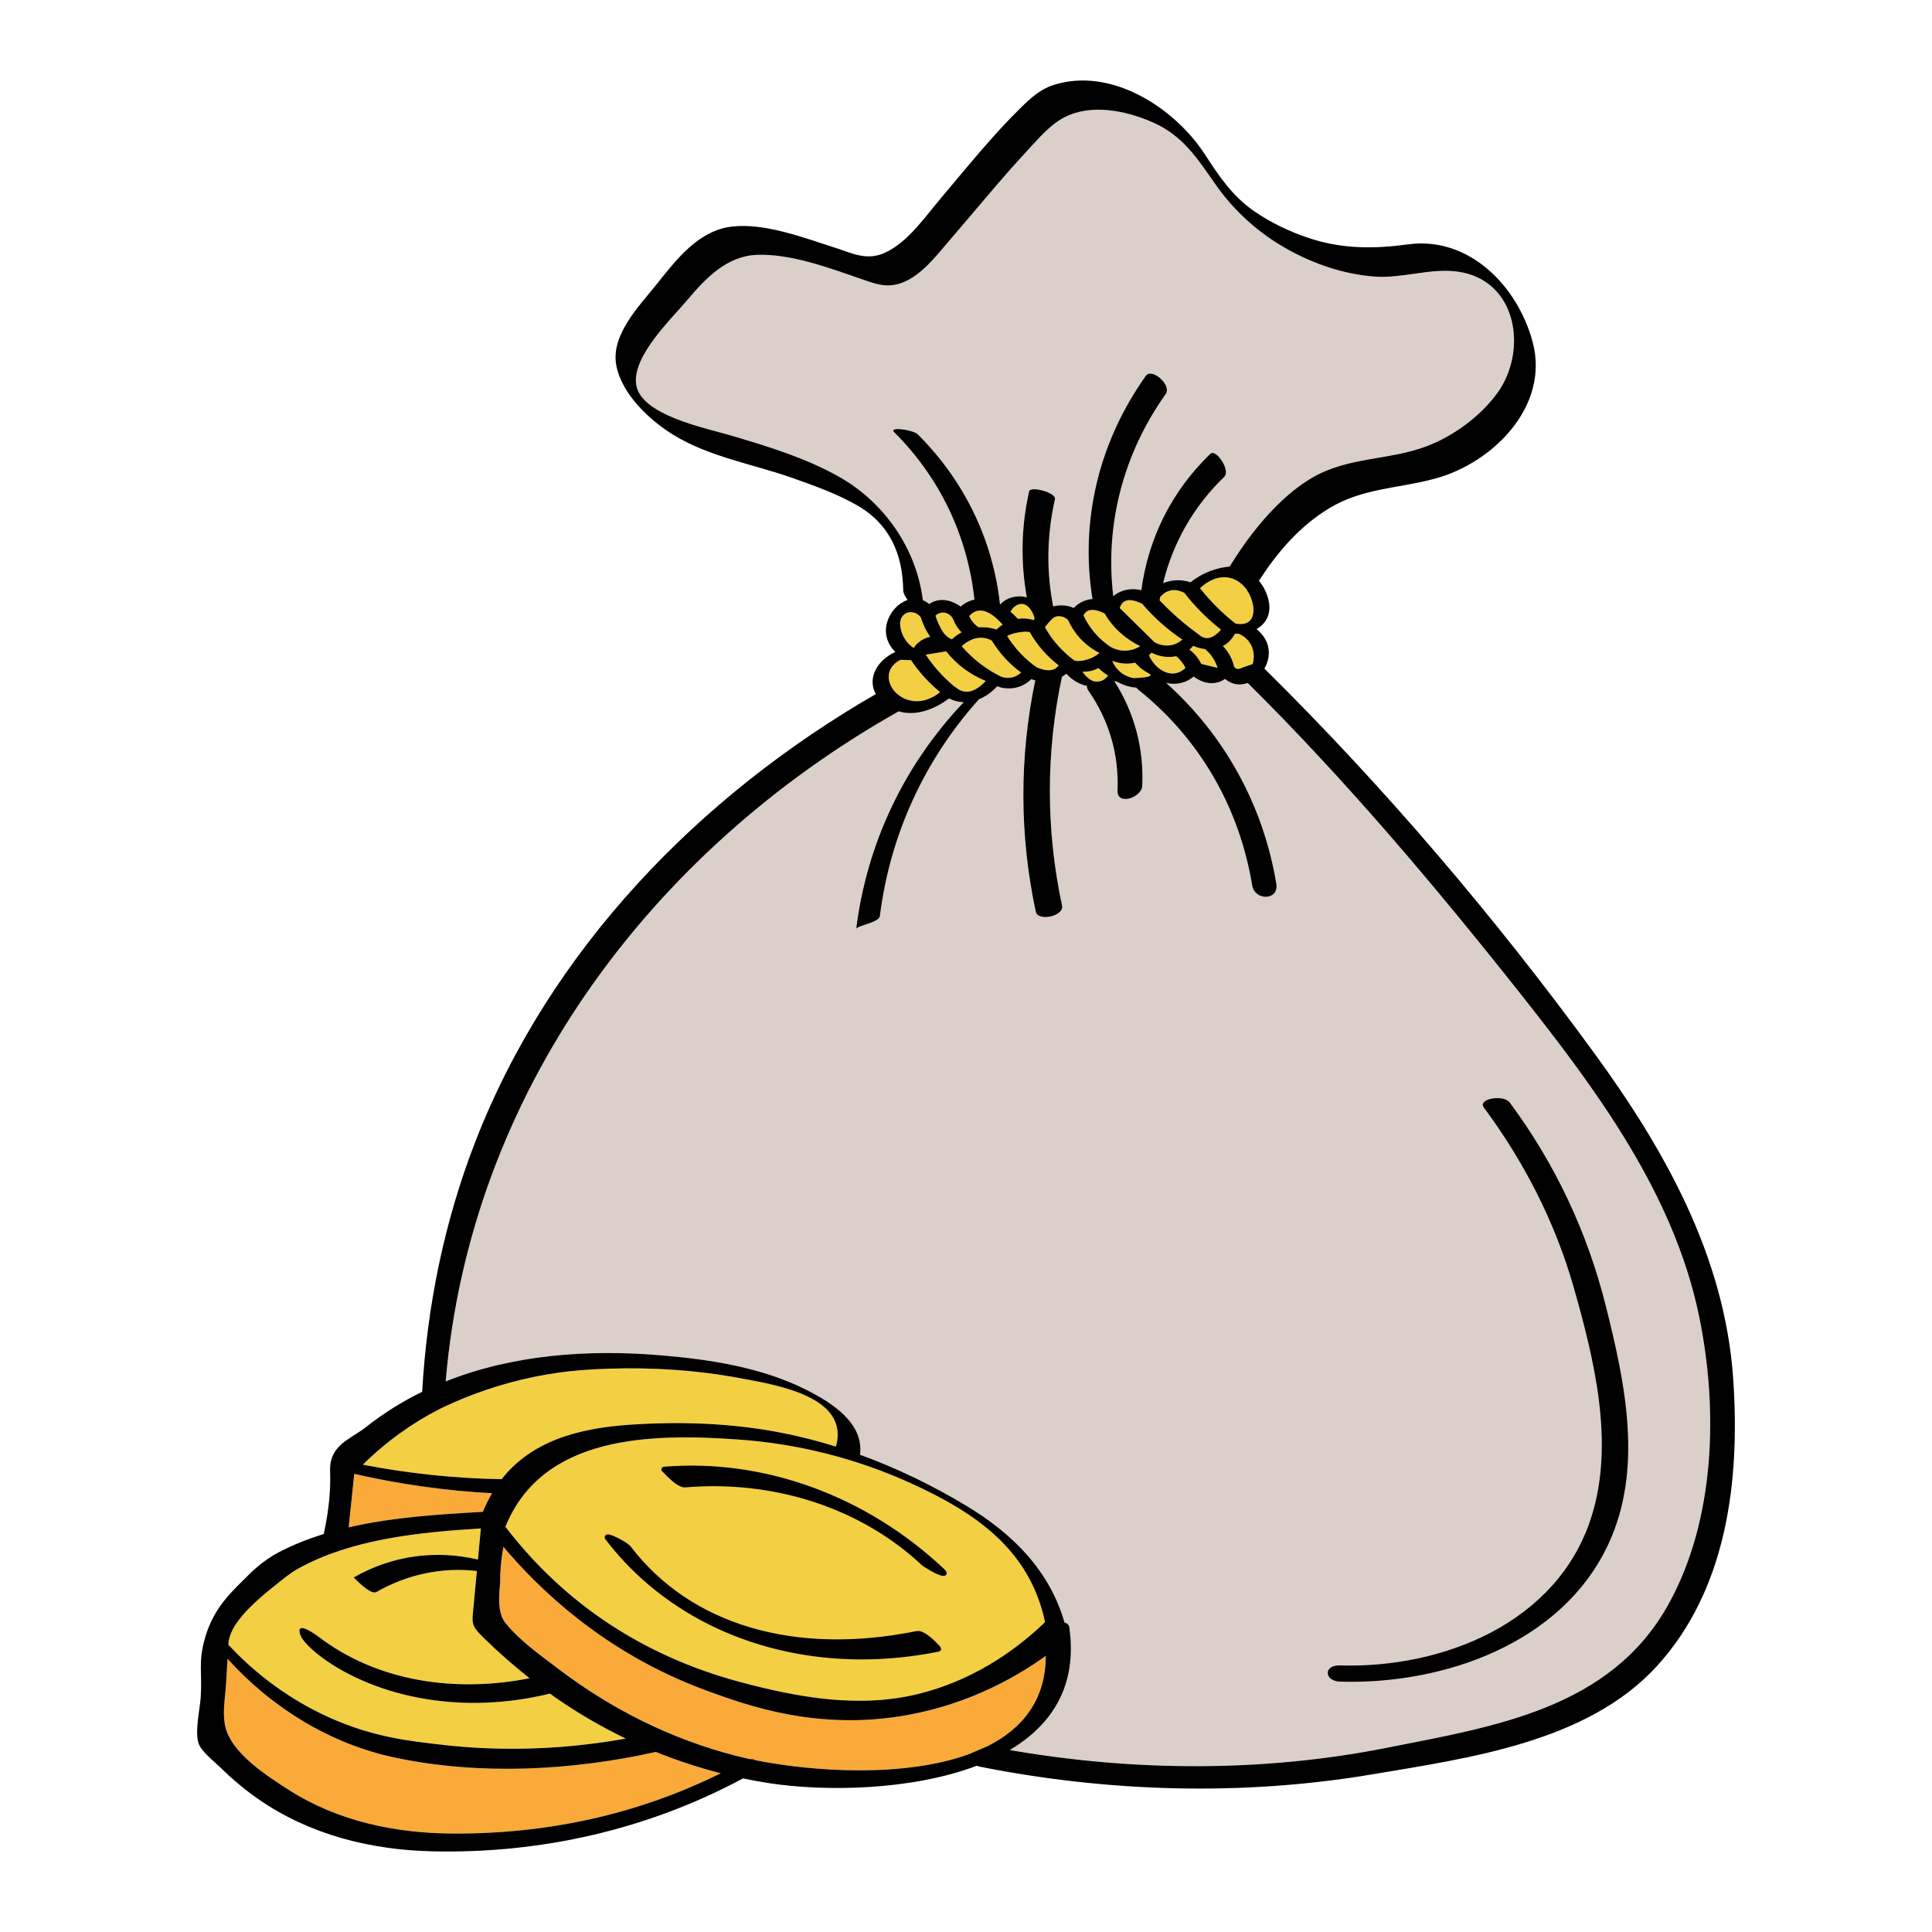 <?xml version="1.0" encoding="utf-8"?>
<!-- Generator: Adobe Illustrator 23.0.3, SVG Export Plug-In . SVG Version: 6.00 Build 0)  -->
<svg version="1.1" id="Capa_1" xmlns="http://www.w3.org/2000/svg" x="0px" y="0px"
     viewBox="0 0 1200 1200" enable-background="new 0 0 1200 1200" xml:space="preserve">
<g>
	<path fill="#DBCFC9" d="M573.212,372.773c-4.035-32.096-23.902-60.863-52.335-76.808c-20.92-11.732-44.723-18.943-67.62-25.694
		c-15.053-4.438-55.042-12.359-58.075-31.189c-2.846-17.674,21.992-41.132,31.791-52.798c11.198-13.333,24.337-27.141,42.914-27.969
		c20.949-0.934,45.536,8.208,64.971,14.938c8.818,3.053,15.638,5.829,24.928,2.539c12.311-4.36,21.506-16.652,29.701-26.136
		c16.096-18.629,31.603-37.781,48.359-55.831c6.92-7.455,14.441-16.563,23.761-21.197c16.625-8.265,37.719-3.88,53.985,3.187
		c19.239,8.359,27.997,22.547,39.617,39.066c11.444,16.27,26.302,29.651,43.617,39.46c16.768,9.499,35.945,16.109,55.258,17.465
		c17.264,1.212,34.853-5.574,51.832-3.019c36.635,5.512,42.988,49.052,24.272,75.107c-10.474,14.581-27.418,27.007-44.189,33.32
		c-23.152,8.714-47.76,6.457-70.023,18.973c-27.612,15.523-47.923,48.966-50.39,52.821c-0.767,1.198-1.387,2.198-1.804,2.876
		c-3.101,0.285-7.174,0.976-11.699,2.648c-5.667,2.094-9.885,4.931-12.651,7.13c-5.714-1.889-11.657-1.598-16.988,0.518
		c6.114-25.095,19.013-47.746,37.918-65.945c4.246-4.087-5.156-17.672-8.543-14.411c-23.735,22.848-38.57,52.092-42.896,84.723
		c-6.247-1.466-12.691-0.308-17.457,3.749c-5.264-44.678,6.351-88.65,32.555-125.507c3.989-5.611-8.61-16.582-12.357-11.312
		c-28.782,40.482-41.08,89.366-33.108,138.556c-4.387,0.404-8.496,2.216-11.644,5.607c-4.197-1.861-8.637-2.078-12.775-0.966
		c-4.311-22.166-3.902-44.435,1.11-66.652c0.901-3.994-15.245-8.362-16.043-4.825c-4.928,21.842-5.369,43.975-1.417,65.807
		c-1.697-0.41-3.452-0.633-5.272-0.562c-4.592,0.179-8.522,1.968-11.342,5.058c-0.012-0.007-0.025-0.012-0.038-0.019
		c-4.41-40.335-22.325-77.082-51.09-105.705c-2.881-2.867-18.29-4.947-14.695-1.369c28.354,28.213,45.583,64.329,49.889,104.016
		c-2.996,0.6-5.881,2.002-8.538,4.328c-6.292-4.511-13.706-5.7-19.53-1.566C575.895,374.116,574.569,373.313,573.212,372.773z
		 M1055.26,817.144c-15.794-75.992-63.788-140.404-110.982-200.029c-53.161-67.164-108.442-132.585-169.297-192.93
		c-4.605,1.702-9.707,1.272-14.096-2.494c-5.95,4.134-13.135,3.228-19.486-1.451c-5.211,4.335-11.179,5.271-17.074,3.926
		c36.373,32.555,60.395,76.212,68.402,124.682c1.773,10.734-13.379,10.686-14.955,1.146c-7.959-48.183-32.39-90.931-70.618-121.501
		c-0.549-0.439-1.008-0.913-1.414-1.404c-4.168-0.169-8.606-1.76-12.766-4.085c-0.217,0.133-0.438,0.25-0.656,0.375
		c12.323,19.325,18.201,41.576,17.18,64.597c-0.339,7.633-15.832,12.566-15.411,3.056c0.994-22.424-5.266-43.701-18.082-62.09
		c-0.647-0.929-0.906-1.91-0.909-2.895c-4.782-1.07-9.243-3.631-12.742-7.573c-0.878,0.717-1.809,1.35-2.778,1.912
		c-10.006,47.088-9.979,95.085,0.1,142.173c1.381,6.454-14.978,10.058-16.343,3.683c-10.168-47.503-10.239-96.096-0.307-143.615
		c-0.835-0.224-1.655-0.509-2.464-0.838c-5.378,5.599-13.925,7.28-21.176,4.498c-3.303,3.575-7.2,6.397-11.41,8.102
		c-33.769,37.733-55.127,84.069-61.452,134.579c-0.521,4.158-14.483,6.027-14.728,7.984c6.664-53.223,29.865-101.882,66.739-140.767
		c0.006-0.006,0.015-0.011,0.021-0.017c-3.027-0.087-6.1-0.838-9.142-2.327c-9.044,6.84-20.613,11.179-31.309,7.993
		c-0.064,0.04-0.105,0.092-0.172,0.13C403.501,529.2,291.936,679.164,276.808,858.021c41.367-16.481,87.806-20.049,133.717-16.209
		c30.662,2.565,62.897,7.547,90.627,21.58c15.836,8.014,35.559,20.669,32.997,40.161c23.004,8.357,45.177,19.134,66.041,31.691
		c28.877,17.379,51.727,40.214,61.022,72.596c1.573,0.313,2.725,1.241,2.975,2.999c5.206,36.628-11.183,60.788-37.004,76.145
		c77.231,13.381,157.45,13.843,234.374-1.429c66.648-13.232,138.578-24.149,174.65-88.915
		C1065.497,944.052,1067.309,875.115,1055.26,817.144z"/>
    <path fill="#FAAA38" d="M299.936,939.016c-26.918,1.559-55.969,3.317-83.377,9.643c1.154-11.072,2.31-22.144,3.466-33.216
		c28.221,6.464,56.78,10.473,85.619,12.043C303.551,931.048,301.629,934.863,299.936,939.016z M649.556,1028.495
		c-16.557,11.872-45.659,29.364-85.411,36.653c-55.468,10.171-99.314-5.456-126.499-15.534
		c-63.866-23.676-104.458-64.525-124.969-88.865c-0.975,5.152-1.997,12.472-1.995,21.28c0.001,4.073-2.811,18.415,3.16,25.902
		c8.88,11.135,22.315,20.548,33.591,29.102c32.608,24.735,69.671,43.223,109.348,53.45c2.876,0.741,5.973,1.465,9.248,2.161
		c1.302-0.114,2.368,0.139,3.146,0.648c36.259,7.246,92.562,10.798,132.619-3.732c3.938-1.694,7.877-3.388,11.815-5.082
		C635.042,1073.617,649.511,1055.944,649.556,1028.495z M245.206,1091.66c-40.059-8.474-76.497-31.034-103.886-61.341
		c-0.3,5.107-0.601,10.215-0.902,15.322c-0.568,9.654-2.922,20.624,0.405,29.769c5.452,14.985,25.182,27.758,38.164,36.09
		c30.647,19.667,66.162,27.143,102.184,27.351c58.303,0.337,114.606-11.704,166.502-37.458c-13.74-3.508-27.211-7.92-40.322-13.23
		C354.944,1099.858,297.79,1102.783,245.206,1091.66z"/>
    <path fill="#F3CF43" d="M694.541,416.196c-2.039-2.096-3.122-4.298-3.696-5.773c4.649,1.839,9.646,2.26,14.223,1.143
		c0.328,0.396,0.842,0.991,1.516,1.67c4.269,4.302,8.141,5.089,8.029,6.129c-0.078,0.719-2.052,1.518-10.564,1.825
		C702.343,420.88,698.111,419.866,694.541,416.196z M642.078,385.157c0.11-0.108,0.245-0.267,0.343-0.485
		c0,0,0.146-0.324,0.141-0.728c-0.01-0.682-2.695-9.162-8.364-8.818c-2.355,0.143-4.136,1.742-4.477,2.048
		c-1.135,1.019-1.738,2.136-2.043,2.824c1.594,1.342,3.1,2.803,4.5,4.361C635.477,383.881,638.867,384.132,642.078,385.157z
		 M700.13,404.089c3.856-0.324,6.667-1.848,8.071-2.744c-9.228-4.51-16.921-11.353-22.138-20.344
		c-6.779-3.278-11.125-2.843-13.06,1.272c1.352,2.898,3.457,6.649,6.704,10.511c3.518,4.184,7.156,7.046,9.937,8.911
		C691.077,402.529,694.952,404.525,700.13,404.089z M728.572,400.451c2.763-0.765,4.698-2.215,5.795-3.196
		c-9.197-6.191-17.49-13.537-24.712-21.965c-0.062-0.073-0.09-0.145-0.143-0.218c-7.664-3.796-12.319-2.907-14.013,2.588
		c7.204,7.083,14.407,14.167,21.611,21.25C718.238,399.54,722.955,402.006,728.572,400.451z M678.215,422.726
		c0.566,0.234,3.132,1.223,6.05,0.096c2.345-0.906,3.551-2.65,3.937-3.265c-1.486-0.879-3.087-1.998-4.68-3.427
		c-0.433-0.389-0.841-0.778-1.225-1.165c-1.058,0.566-2.46,1.187-4.174,1.629c-2.314,0.596-4.333,0.643-5.766,0.562
		c0.553,0.879,1.358,1.975,2.497,3.073C676.07,421.402,677.272,422.198,678.215,422.726z M643.957,414.509
		c2.077,0.88,3.925,1.404,5.593,1.649c0.836,0.143,4.254,0.631,6.778-1.533c0.508-0.436,0.904-0.913,1.212-1.383
		c-7.335-5.591-13.354-12.515-17.909-20.565c-2.623-1-11.205,0.502-14.053,2.405c1.888,3.063,4.468,6.687,7.941,10.398
		C637.21,409.424,640.878,412.368,643.957,414.509z M667.364,410.28c4.145,1.194,12.177-1.423,15.453-4.731
		c-8.669-4.429-15.428-11.558-19.421-20.459c-0.57-0.548-1.994-1.771-4.196-2.187c-0.682-0.129-1.966-0.356-3.427,0.096
		c-1.667,0.516-2.893,1.925-5.277,4.721c-0.651,0.764-1.162,1.405-1.486,1.819C653.58,397.765,659.824,404.709,667.364,410.28z
		 M741.126,401.159c-0.716,0.869-1.494,1.64-2.313,2.34c3.103,2.309,5.583,5.32,7.275,8.815c0.009,0.009,0.02,0.013,0.028,0.022
		c3.378,0.834,6.756,1.668,10.135,2.502c-1.423-4.607-4.051-8.583-7.787-11.692C745.991,402.89,743.51,402.224,741.126,401.159z
		 M758.417,391.13c-8.528-6.683-16.154-14.326-22.8-22.889c-6.671-3.445-11.553-1.31-14.975,2.516
		c-0.126,0.705-0.264,1.405-0.379,2.113c4.292,4.536,9.275,9.302,15.016,14.058c3.22,2.668,6.385,5.089,9.452,7.286
		C748.751,397.825,753.313,396.803,758.417,391.13z M619.021,390.984c1.132-1.151,2.38-2.167,3.718-3.042
		c-4.817-5.419-13.566-13.322-20.723-5.321c1.214,2.898,3.221,5.294,5.868,7.028C611.55,389.356,615.321,389.772,619.021,390.984z
		 M630.046,420.333c1.979-0.719,3.354-1.836,4.162-2.62c-7.367-5.384-13.4-12.044-18.191-19.799
		c-1.644-0.941-3.331-1.513-5.06-1.718c-7.252-0.858-12.716,4.314-13.607,5.199c2.747,3.188,6.399,6.898,11.1,10.549
		c4.869,3.78,9.529,6.461,13.401,8.354C622.945,420.685,626.285,421.7,630.046,420.333z M590.977,396.994
		c0.109,0.045,0.199,0.08,0.256,0.102c1.846-1.742,3.863-3.198,6.013-4.345c-2.25-2.199-3.973-4.878-5.083-7.853
		c-1.161-2.595-3.567-4.319-6.2-4.416c-2.648-0.097-4.479,1.489-4.904,1.877c0.63,2.175,1.353,3.907,1.921,5.122
		C584.533,390.809,586.659,395.211,590.977,396.994z M592.988,426.57c0.189,0.082,0.386,0.151,0.554,0.268
		c5.563,4.769,11.819,3.423,18.748-3.881c-9.674-3.957-18.093-10.142-24.635-18.405c-4.221,0.694-8.443,1.387-12.664,2.081
		C579.984,414.178,586.017,420.825,592.988,426.57z M583.934,429.907c-6.978-5.73-13.026-12.39-18.082-19.867
		c-2.187-0.073-4.374-0.146-6.56-0.219C540.134,419.711,562.265,447.311,583.934,429.907z M565.29,921.053
		c-33.728-15.303-69.988-24.377-106.928-26.965c-53.17-3.725-121.211-3.125-144.442,54.218
		c37.209,48.503,86.643,80.551,145.724,96.409c36.466,9.788,74.901,16.627,112.108,7.086c29.368-7.531,55.605-23.361,77.348-44.27
		C639.536,962.123,605.283,939.197,565.29,921.053z M205.112,1067.029c26.34,11.759,48.303,14.356,71.45,16.902
		c26.266,2.89,65.011,4.365,112.119-4.06c-15.31-7.383-30.064-15.98-44.098-25.774c-1.004-0.701-1.969-1.455-2.964-2.167
		c-23.329,5.692-42.422,6.126-54.813,5.624c-61.175-2.48-97.108-33.407-100.133-41.743c-0.313-0.863-1.207-3.325-0.218-4.23
		c1.986-1.816,10.061,4.008,11.113,4.814c37.412,28.64,86.156,34.924,131.378,25.997c-9.925-7.837-19.454-16.18-28.462-25.051
		c-8.28-8.154-7.375-8.606-6.217-20.957c0.644-6.871,1.288-13.741,1.932-20.612c-21.629-2.451-43.121,2.024-62.437,13.085
		c-3.735,2.139-13.977-9.127-14.09-9.062c23.745-13.598,50.641-17.337,77.194-11.138c0.604-6.444,1.208-12.888,1.812-19.332
		c-38.142,2.38-79.939,6.484-113.259,24.849c-5.737,3.162-12.229,8.728-15.771,11.54c-24.054,19.099-27.399,29.045-27.809,35.764
		c-0.002,0.04-0.004,0.072-0.005,0.09C153.967,1034.574,174.679,1053.443,205.112,1067.029z M729.882,418.208
		c1.257-0.192,3.787-0.818,6.452-3.371c-1.405-2.834-3.341-5.286-5.766-7.261c-5.012,1.094-10.49,0.285-15.376-2.189
		c-0.504,0.586-1.03,1.137-1.584,1.645C717.191,414.71,723.9,419.121,729.882,418.208z M777.836,373.841
		c-3.864-14.137-18.349-21.629-32.472-8.5c6.456,8.171,13.797,15.506,21.991,21.937
		C778.156,389.392,779.832,381.146,777.836,373.841z M771.727,414.644c2.109-0.725,4.217-1.451,6.326-2.176
		c0.302-0.976,2.003-6.803-1.361-12.508c-2.418-4.101-6.085-5.818-7.396-6.359c-0.739,0.024-1.479,0.044-2.236,0.014
		c-1.812,3.489-4.418,6.034-7.499,7.617c3.455,3.554,5.893,8.012,6.994,12.884C767.577,415.724,769.305,415.891,771.727,414.644z
		 M567.427,402.442c2.596-3.729,6.237-6.025,10.304-6.931c-2.522-3.703-4.497-7.747-5.82-12.063
		c-0.257-0.375-0.669-0.902-1.282-1.407c-1.861-1.535-5.355-2.697-8.294-0.917c-2.187,1.325-3.427,3.892-3.236,6.591
		c0.091,1.683,0.469,4.579,2.097,7.724C563.179,399.268,565.973,401.455,567.427,402.442z M311.521,918.811
		c18.529-23.673,47.474-31.712,79.565-33.869c31.205-2.097,62.395-1.105,93.175,4.763c11.802,2.25,23.474,5.23,34.973,8.815
		c8.681-31.195-37.185-38.291-58.886-42.382c-27.186-5.124-55.128-6.979-82.764-6.001c-14.489,0.513-31.358,1.51-53.209,6.692
		c-21.631,5.131-39.041,12.347-51.481,18.418c-17.139,8.789-33.088,20.193-47.531,34.5c28.241,5.46,56.804,8.481,85.641,8.995
		C311.17,918.745,311.348,918.785,311.521,918.811z"/>
    <path d="M583.378,1022.136c0.807,0.913,1.389,1.574,1.054,2.569c-0.192,0.569-0.677,0.995-1.265,1.112
		c-16.177,3.282-32.246,4.882-47.97,4.882c-64.129,0-122.514-26.634-159.113-74.514c-0.674-0.883-0.512-1.649-0.355-2.025
		c0.231-0.553,0.915-1.041,1.508-1.116c2.367-0.412,12.578,5,14.547,7.575c37.218,48.688,101.947,67.82,177.592,52.461h0.002
		C574.314,1012.071,582.465,1021.102,583.378,1022.136z M412.354,911.03c-0.002,0-0.003,0-0.005,0
		c-0.921,0.078-1.603,0.89-1.525,1.81c0.043,0.51,0.309,0.946,0.695,1.224c0.131,0.124,0.35,0.357,0.645,0.661
		c4.512,4.682,9.634,9.499,13.595,9.096c55.723-4.614,109.358,13.098,147.119,48.599c0.093,0.089,9.252,6.4,13.206,6.4
		c0.596,0,1.075-0.144,1.386-0.474c1.404-1.495-0.424-3.213-1.112-3.858C537.984,929.01,474.59,905.877,412.354,911.03z
		 M1076.488,855.966c4.379,62.488-3.376,130.685-47.353,178.876c-43.088,47.217-116.684,57.104-176.49,67.186
		c-80.666,13.598-163.898,11.225-244.026-4.712c-0.687-0.137-1.307-0.345-1.89-0.591c-41.167,15.606-94.754,16.015-128.486,10.903
		c-5.625-0.852-11.212-1.871-16.764-3.024c-59.363,31.842-125.425,46.797-192.829,45.293c-38.45-0.858-76.27-10.299-108.166-32.426
		c-8.289-5.75-16.052-12.241-23.232-19.322c-3.646-3.596-12.2-10.161-13.915-15.314c-2.473-7.433,0.911-21.445,1.359-29.062
		c0.887-15.087-1.388-20.881,2.001-34.022c0.479-1.859,1.296-4.979,2.871-8.921c5.219-13.059,13.136-21.033,20.878-28.673
		c5.106-5.038,11.73-12.302,23.014-18.178c8.787-4.575,18.072-8.209,27.65-11.171c3.688-17.107,4.214-29.503,3.951-37.863
		c-0.072-2.301-0.234-5.242,0.921-8.919c3.132-9.965,13.503-13.443,21.159-19.501c11.044-8.739,22.791-16.04,35.078-22.063
		c3.007-53.169,13.739-105.703,33.038-155.396c46.319-119.272,138.951-214.649,248.728-277.947
		c-5.438-9.713,0.71-21.005,12.125-26.169c-11.97-11.71-3.615-28.51,7.64-32.329c-1.573-2.086-2.708-4.155-2.735-5.869
		c-0.357-22.843-8.5-41.403-28.879-53.026c-12.382-7.062-26.012-11.915-39.401-16.667c-24.734-8.78-52.094-13.147-74.671-27.078
		c-14.644-9.037-31.702-24.986-35.221-42.755c-3.749-18.928,13.933-36.842,24.59-50.151c12.248-15.295,26.079-33.855,47.076-36.325
		c20.455-2.406,44.579,6.875,63.638,12.945c11.331,3.609,20.198,8.597,31.87,3.119c14.124-6.629,24.67-22.264,34.427-33.77
		c16.263-19.178,32.125-39.125,50.169-56.694c5.804-5.651,11.637-10.91,19.433-13.452c35.801-11.673,75.269,13.827,94.18,42.769
		c8.912,13.639,17.087,26.138,30.937,35.642c10.324,7.084,21.825,12.568,33.692,16.528c20.517,6.847,40.507,6.857,61.719,3.951
		c37.612-5.153,67.936,25.5,77.377,60.595c10.662,39.64-24.286,74.95-60.366,84.83c-22.746,6.228-44.998,5.809-65.915,18.443
		c-18.328,11.07-32.264,27.274-43.713,45.085c1.585,1.88,2.998,4.084,4.157,6.695c4.992,11.241,1.509,19.289-5.685,23.307
		c9.224,7.384,9.169,17.233,4.892,24.513c74.439,73.487,143.227,154.328,204.878,238.823
		C1034.059,714.195,1071.183,780.261,1076.488,855.966z M573.212,372.773c1.357,0.54,2.683,1.343,3.959,2.41
		c5.824-4.134,13.237-2.945,19.53,1.566c2.657-2.326,5.542-3.728,8.538-4.328c-4.306-39.686-21.535-75.803-49.889-104.016
		c-3.595-3.577,11.814-1.498,14.695,1.369c28.765,28.623,46.68,65.37,51.09,105.705c0.012,0.007,0.025,0.012,0.038,0.019
		c2.819-3.09,6.749-4.879,11.342-5.058c1.82-0.071,3.575,0.153,5.272,0.562c-3.952-21.832-3.512-43.964,1.417-65.807
		c0.798-3.537,16.944,0.831,16.043,4.825c-5.013,22.217-5.421,44.486-1.11,66.652c4.138-1.112,8.578-0.895,12.775,0.966
		c3.148-3.392,7.257-5.203,11.644-5.607c-7.972-49.19,4.327-98.074,33.108-138.556c3.747-5.27,16.346,5.701,12.357,11.312
		c-26.204,36.857-37.819,80.829-32.555,125.507c4.766-4.056,11.21-5.214,17.457-3.749c4.326-32.631,19.161-61.875,42.896-84.723
		c3.388-3.261,12.789,10.324,8.543,14.411c-18.906,18.199-31.804,40.85-37.918,65.945c5.332-2.116,11.275-2.407,16.988-0.518
		c2.766-2.199,6.984-5.035,12.651-7.13c4.525-1.672,8.598-2.363,11.699-2.648c0.417-0.678,1.038-1.678,1.804-2.876
		c2.468-3.855,22.778-37.299,50.39-52.821c22.264-12.515,46.871-10.259,70.023-18.973c16.771-6.312,33.715-18.738,44.189-33.32
		c18.717-26.055,12.364-69.595-24.272-75.107c-16.979-2.555-34.568,4.231-51.832,3.019c-19.313-1.356-38.49-7.966-55.258-17.465
		c-17.316-9.809-32.173-23.189-43.617-39.46c-11.62-16.52-20.378-30.707-39.617-39.066c-16.265-7.067-37.36-11.452-53.985-3.187
		c-9.321,4.634-16.841,13.742-23.761,21.197c-16.757,18.05-32.263,37.203-48.359,55.831c-8.195,9.484-17.39,21.775-29.701,26.136
		c-9.29,3.291-16.11,0.515-24.928-2.539c-19.435-6.73-44.022-15.872-64.971-14.938c-18.577,0.828-31.716,14.636-42.914,27.969
		c-9.798,11.666-34.637,35.124-31.791,52.798c3.032,18.831,43.022,26.751,58.075,31.189c22.897,6.751,46.7,13.961,67.62,25.694
		C549.31,311.91,569.177,340.677,573.212,372.773z M758.417,391.13c-8.528-6.683-16.154-14.326-22.8-22.889
		c-6.671-3.445-11.553-1.31-14.975,2.516c-0.126,0.705-0.264,1.405-0.379,2.113c4.292,4.536,9.275,9.302,15.016,14.058
		c3.22,2.668,6.385,5.089,9.452,7.286C748.751,397.825,753.313,396.803,758.417,391.13z M748.465,403.145
		c-2.473-0.255-4.955-0.922-7.338-1.987c-0.716,0.869-1.494,1.64-2.313,2.34c3.103,2.309,5.583,5.32,7.275,8.815
		c0.009,0.009,0.02,0.013,0.028,0.022c3.378,0.834,6.756,1.668,10.135,2.502C754.829,410.231,752.2,406.255,748.465,403.145z
		 M574.992,406.633c4.992,7.545,11.025,14.192,17.997,19.936c0.189,0.082,0.386,0.151,0.554,0.268
		c5.563,4.769,11.819,3.423,18.748-3.881c-9.674-3.957-18.093-10.142-24.635-18.405
		C583.435,405.246,579.213,405.939,574.992,406.633z M582.98,387.481c1.553,3.328,3.679,7.73,7.997,9.513
		c0.109,0.045,0.199,0.08,0.256,0.102c1.846-1.742,3.863-3.198,6.013-4.345c-2.25-2.199-3.973-4.878-5.083-7.853
		c-1.161-2.595-3.567-4.319-6.2-4.416c-2.648-0.097-4.479,1.489-4.904,1.877C581.689,384.534,582.412,386.266,582.98,387.481z
		 M621.85,420.298c1.095,0.386,4.435,1.402,8.196,0.035c1.979-0.719,3.354-1.836,4.162-2.62c-7.367-5.384-13.4-12.044-18.191-19.799
		c-1.644-0.941-3.331-1.513-5.06-1.718c-7.252-0.858-12.716,4.314-13.607,5.199c2.747,3.188,6.399,6.898,11.1,10.549
		C613.318,415.725,617.978,418.406,621.85,420.298z M607.883,389.648c3.667-0.292,7.437,0.124,11.137,1.336
		c1.132-1.151,2.38-2.167,3.718-3.042c-4.817-5.419-13.566-13.322-20.723-5.321C603.23,385.518,605.236,387.915,607.883,389.648z
		 M643.957,414.509c2.077,0.88,3.925,1.404,5.593,1.649c0.836,0.143,4.254,0.631,6.778-1.533c0.508-0.436,0.904-0.913,1.212-1.383
		c-7.335-5.591-13.354-12.515-17.909-20.565c-2.623-1-11.205,0.502-14.053,2.405c1.888,3.063,4.468,6.687,7.941,10.398
		C637.21,409.424,640.878,412.368,643.957,414.509z M632.179,384.358c3.298-0.477,6.687-0.226,9.899,0.799
		c0.11-0.108,0.245-0.267,0.343-0.485c0,0,0.146-0.324,0.141-0.728c-0.01-0.682-2.695-9.162-8.364-8.818
		c-2.355,0.143-4.136,1.742-4.477,2.048c-1.135,1.019-1.738,2.136-2.043,2.824C629.273,381.34,630.779,382.801,632.179,384.358z
		 M667.364,410.28c4.145,1.194,12.177-1.423,15.453-4.731c-8.669-4.429-15.428-11.558-19.421-20.459
		c-0.57-0.548-1.994-1.771-4.196-2.187c-0.682-0.129-1.966-0.356-3.427,0.096c-1.667,0.516-2.893,1.925-5.277,4.721
		c-0.651,0.764-1.162,1.405-1.486,1.819C653.58,397.765,659.824,404.709,667.364,410.28z M672.357,417.156
		c0.553,0.879,1.358,1.975,2.497,3.073c1.216,1.172,2.419,1.969,3.361,2.497c0.566,0.234,3.132,1.223,6.05,0.096
		c2.345-0.906,3.551-2.65,3.937-3.265c-1.486-0.879-3.087-1.998-4.68-3.427c-0.433-0.389-0.841-0.778-1.225-1.165
		c-1.058,0.566-2.46,1.187-4.174,1.629C675.809,417.19,673.79,417.238,672.357,417.156z M689.643,401.695
		c1.434,0.834,5.308,2.83,10.487,2.395c3.856-0.324,6.667-1.848,8.071-2.744c-9.228-4.51-16.921-11.353-22.138-20.344
		c-6.779-3.278-11.125-2.843-13.06,1.272c1.352,2.898,3.457,6.649,6.704,10.511C683.224,396.968,686.862,399.83,689.643,401.695z
		 M717.109,398.91c1.129,0.63,5.846,3.097,11.463,1.541c2.763-0.765,4.698-2.215,5.795-3.196
		c-9.197-6.191-17.49-13.537-24.712-21.965c-0.062-0.073-0.09-0.145-0.143-0.218c-7.664-3.796-12.319-2.907-14.013,2.588
		C702.702,384.743,709.906,391.826,717.109,398.91z M690.845,410.423c0.574,1.475,1.657,3.677,3.696,5.773
		c3.57,3.67,7.802,4.684,9.508,4.994c8.512-0.307,10.486-1.106,10.564-1.825c0.112-1.04-3.76-1.827-8.029-6.129
		c-0.674-0.679-1.188-1.275-1.516-1.67C700.491,412.683,695.494,412.261,690.845,410.423z M729.882,418.208
		c1.257-0.192,3.787-0.818,6.452-3.371c-1.405-2.834-3.341-5.286-5.766-7.261c-5.012,1.094-10.49,0.285-15.376-2.189
		c-0.504,0.586-1.03,1.137-1.584,1.645C717.191,414.71,723.9,419.121,729.882,418.208z M767.354,387.278
		c10.802,2.114,12.478-6.132,10.482-13.436c-3.864-14.137-18.349-21.629-32.472-8.5
		C751.819,373.512,759.161,380.847,767.354,387.278z M759.561,401.232c3.455,3.554,5.893,8.012,6.994,12.884
		c1.022,1.608,2.75,1.774,5.171,0.528c2.109-0.725,4.217-1.451,6.326-2.176c0.302-0.976,2.003-6.803-1.361-12.508
		c-2.418-4.101-6.085-5.818-7.396-6.359c-0.739,0.024-1.479,0.044-2.236,0.014C765.248,397.104,762.642,399.649,759.561,401.232z
		 M559.099,387.716c0.091,1.683,0.469,4.579,2.097,7.724c1.982,3.829,4.777,6.015,6.231,7.002c2.596-3.729,6.237-6.025,10.304-6.931
		c-2.522-3.703-4.497-7.747-5.82-12.063c-0.257-0.375-0.669-0.902-1.282-1.407c-1.861-1.535-5.355-2.697-8.294-0.917
		C560.148,382.449,558.907,385.017,559.099,387.716z M583.934,429.907c-6.978-5.73-13.026-12.39-18.082-19.867
		c-2.187-0.073-4.374-0.146-6.56-0.219C540.134,419.711,562.265,447.311,583.934,429.907z M225.363,909.747
		c28.241,5.46,56.804,8.481,85.641,8.995c0.166,0.003,0.344,0.043,0.517,0.068c18.529-23.673,47.474-31.712,79.565-33.869
		c31.205-2.097,62.395-1.105,93.175,4.763c11.802,2.25,23.474,5.23,34.973,8.815c8.681-31.195-37.185-38.291-58.886-42.382
		c-27.186-5.124-55.128-6.979-82.764-6.001c-14.489,0.513-31.358,1.51-53.209,6.692c-21.631,5.131-39.041,12.347-51.481,18.418
		C255.754,884.036,239.805,895.44,225.363,909.747z M458.362,894.088c-53.17-3.725-121.211-3.125-144.442,54.218
		c37.209,48.503,86.643,80.551,145.724,96.409c36.466,9.788,74.901,16.627,112.108,7.086c29.368-7.531,55.605-23.361,77.348-44.27
		c-9.564-45.408-43.817-68.334-83.81-86.478C531.561,905.75,495.301,896.676,458.362,894.088z M216.559,948.659
		c27.408-6.326,56.459-8.084,83.377-9.643c1.694-4.153,3.615-7.968,5.708-11.53c-28.839-1.57-57.398-5.578-85.619-12.043
		C218.869,926.515,217.713,937.587,216.559,948.659z M141.835,1021.567c12.132,13.007,32.844,31.875,63.277,45.462
		c26.34,11.759,48.303,14.356,71.45,16.902c26.266,2.89,65.011,4.365,112.119-4.06c-15.31-7.383-30.064-15.98-44.098-25.774
		c-1.004-0.701-1.969-1.455-2.964-2.167c-23.329,5.692-42.422,6.126-54.813,5.624c-61.175-2.48-97.108-33.407-100.133-41.743
		c-0.313-0.863-1.207-3.325-0.218-4.23c1.986-1.816,10.061,4.008,11.113,4.814c37.412,28.64,86.156,34.924,131.378,25.997
		c-9.925-7.837-19.454-16.18-28.462-25.051c-8.28-8.154-7.375-8.606-6.217-20.957c0.644-6.871,1.288-13.741,1.932-20.612
		c-21.629-2.451-43.121,2.024-62.437,13.085c-3.735,2.139-13.977-9.127-14.09-9.062c23.745-13.598,50.641-17.337,77.194-11.138
		c0.604-6.444,1.208-12.888,1.812-19.332c-38.142,2.38-79.939,6.484-113.259,24.849c-5.737,3.162-12.229,8.728-15.771,11.54
		c-24.054,19.099-27.399,29.045-27.809,35.764C141.838,1021.517,141.836,1021.549,141.835,1021.567z M447.675,1101.393
		c-13.74-3.508-27.211-7.92-40.322-13.23c-52.408,11.696-109.562,14.62-162.146,3.497c-40.059-8.474-76.497-31.034-103.886-61.341
		c-0.3,5.107-0.601,10.215-0.902,15.322c-0.568,9.654-2.922,20.624,0.405,29.769c5.452,14.985,25.182,27.758,38.164,36.09
		c30.647,19.667,66.162,27.143,102.184,27.351C339.476,1139.188,395.778,1127.147,447.675,1101.393z M613.61,1084.479
		c21.432-10.862,35.901-28.535,35.946-55.984c-16.557,11.872-45.659,29.364-85.411,36.653
		c-55.468,10.171-99.314-5.456-126.499-15.534c-63.866-23.676-104.458-64.525-124.969-88.865c-0.975,5.152-1.997,12.472-1.995,21.28
		c0.001,4.073-2.811,18.415,3.16,25.902c8.88,11.135,22.315,20.548,33.591,29.102c32.608,24.735,69.671,43.223,109.348,53.45
		c2.876,0.741,5.973,1.465,9.248,2.161c1.302-0.114,2.368,0.139,3.146,0.648c36.259,7.246,92.562,10.798,132.619-3.732
		C605.733,1087.867,609.672,1086.173,613.61,1084.479z M1055.26,817.144c-15.794-75.992-63.788-140.404-110.982-200.029
		c-53.161-67.164-108.442-132.585-169.297-192.93c-4.605,1.702-9.707,1.272-14.096-2.494c-5.95,4.134-13.135,3.228-19.486-1.451
		c-5.211,4.335-11.179,5.271-17.074,3.926c36.373,32.555,60.395,76.212,68.402,124.682c1.773,10.734-13.379,10.686-14.955,1.146
		c-7.959-48.183-32.39-90.931-70.618-121.501c-0.549-0.439-1.008-0.913-1.414-1.404c-4.168-0.169-8.606-1.76-12.766-4.085
		c-0.217,0.133-0.438,0.25-0.656,0.375c12.323,19.325,18.201,41.576,17.18,64.597c-0.339,7.633-15.832,12.566-15.411,3.056
		c0.994-22.424-5.266-43.701-18.082-62.09c-0.647-0.929-0.906-1.91-0.909-2.895c-4.782-1.07-9.243-3.631-12.742-7.573
		c-0.878,0.717-1.809,1.35-2.778,1.912c-10.006,47.088-9.979,95.085,0.1,142.173c1.381,6.454-14.978,10.058-16.343,3.683
		c-10.168-47.503-10.239-96.096-0.307-143.615c-0.835-0.224-1.655-0.509-2.464-0.838c-5.378,5.599-13.925,7.28-21.176,4.498
		c-3.303,3.575-7.2,6.397-11.41,8.102c-33.769,37.733-55.127,84.069-61.452,134.579c-0.521,4.158-14.483,6.027-14.728,7.984
		c6.664-53.223,29.865-101.882,66.739-140.767c0.006-0.006,0.015-0.011,0.021-0.017c-3.027-0.087-6.1-0.838-9.142-2.327
		c-9.044,6.84-20.613,11.179-31.309,7.993c-0.064,0.04-0.105,0.092-0.172,0.13C403.501,529.2,291.936,679.164,276.808,858.021
		c41.367-16.481,87.806-20.049,133.717-16.209c30.662,2.565,62.897,7.547,90.627,21.58c15.836,8.014,35.559,20.669,32.997,40.161
		c23.004,8.357,45.177,19.134,66.041,31.691c28.877,17.379,51.727,40.214,61.022,72.596c1.573,0.313,2.725,1.241,2.975,2.999
		c5.206,36.628-11.183,60.788-37.004,76.145c77.231,13.381,157.45,13.843,234.374-1.429c66.648-13.232,138.578-24.149,174.65-88.915
		C1065.497,944.052,1067.309,875.115,1055.26,817.144z M937.733,684.825c-3.874-5.216-20.169-2.408-16.078,3.102
		c24.944,33.586,44.264,71.2,55.759,111.498c12.808,44.898,25.591,96.836,11.035,142.773
		c-20.847,65.791-92.032,94.166-156.255,92.238c-10.263-0.308-9.867,9.75,0.267,10.054c64.115,1.924,137.55-23.597,166.361-85.064
		c22.008-46.954,10.662-99.94-1.332-147.91C985.981,765.485,966.017,722.909,937.733,684.825z"/>
</g>
</svg>
